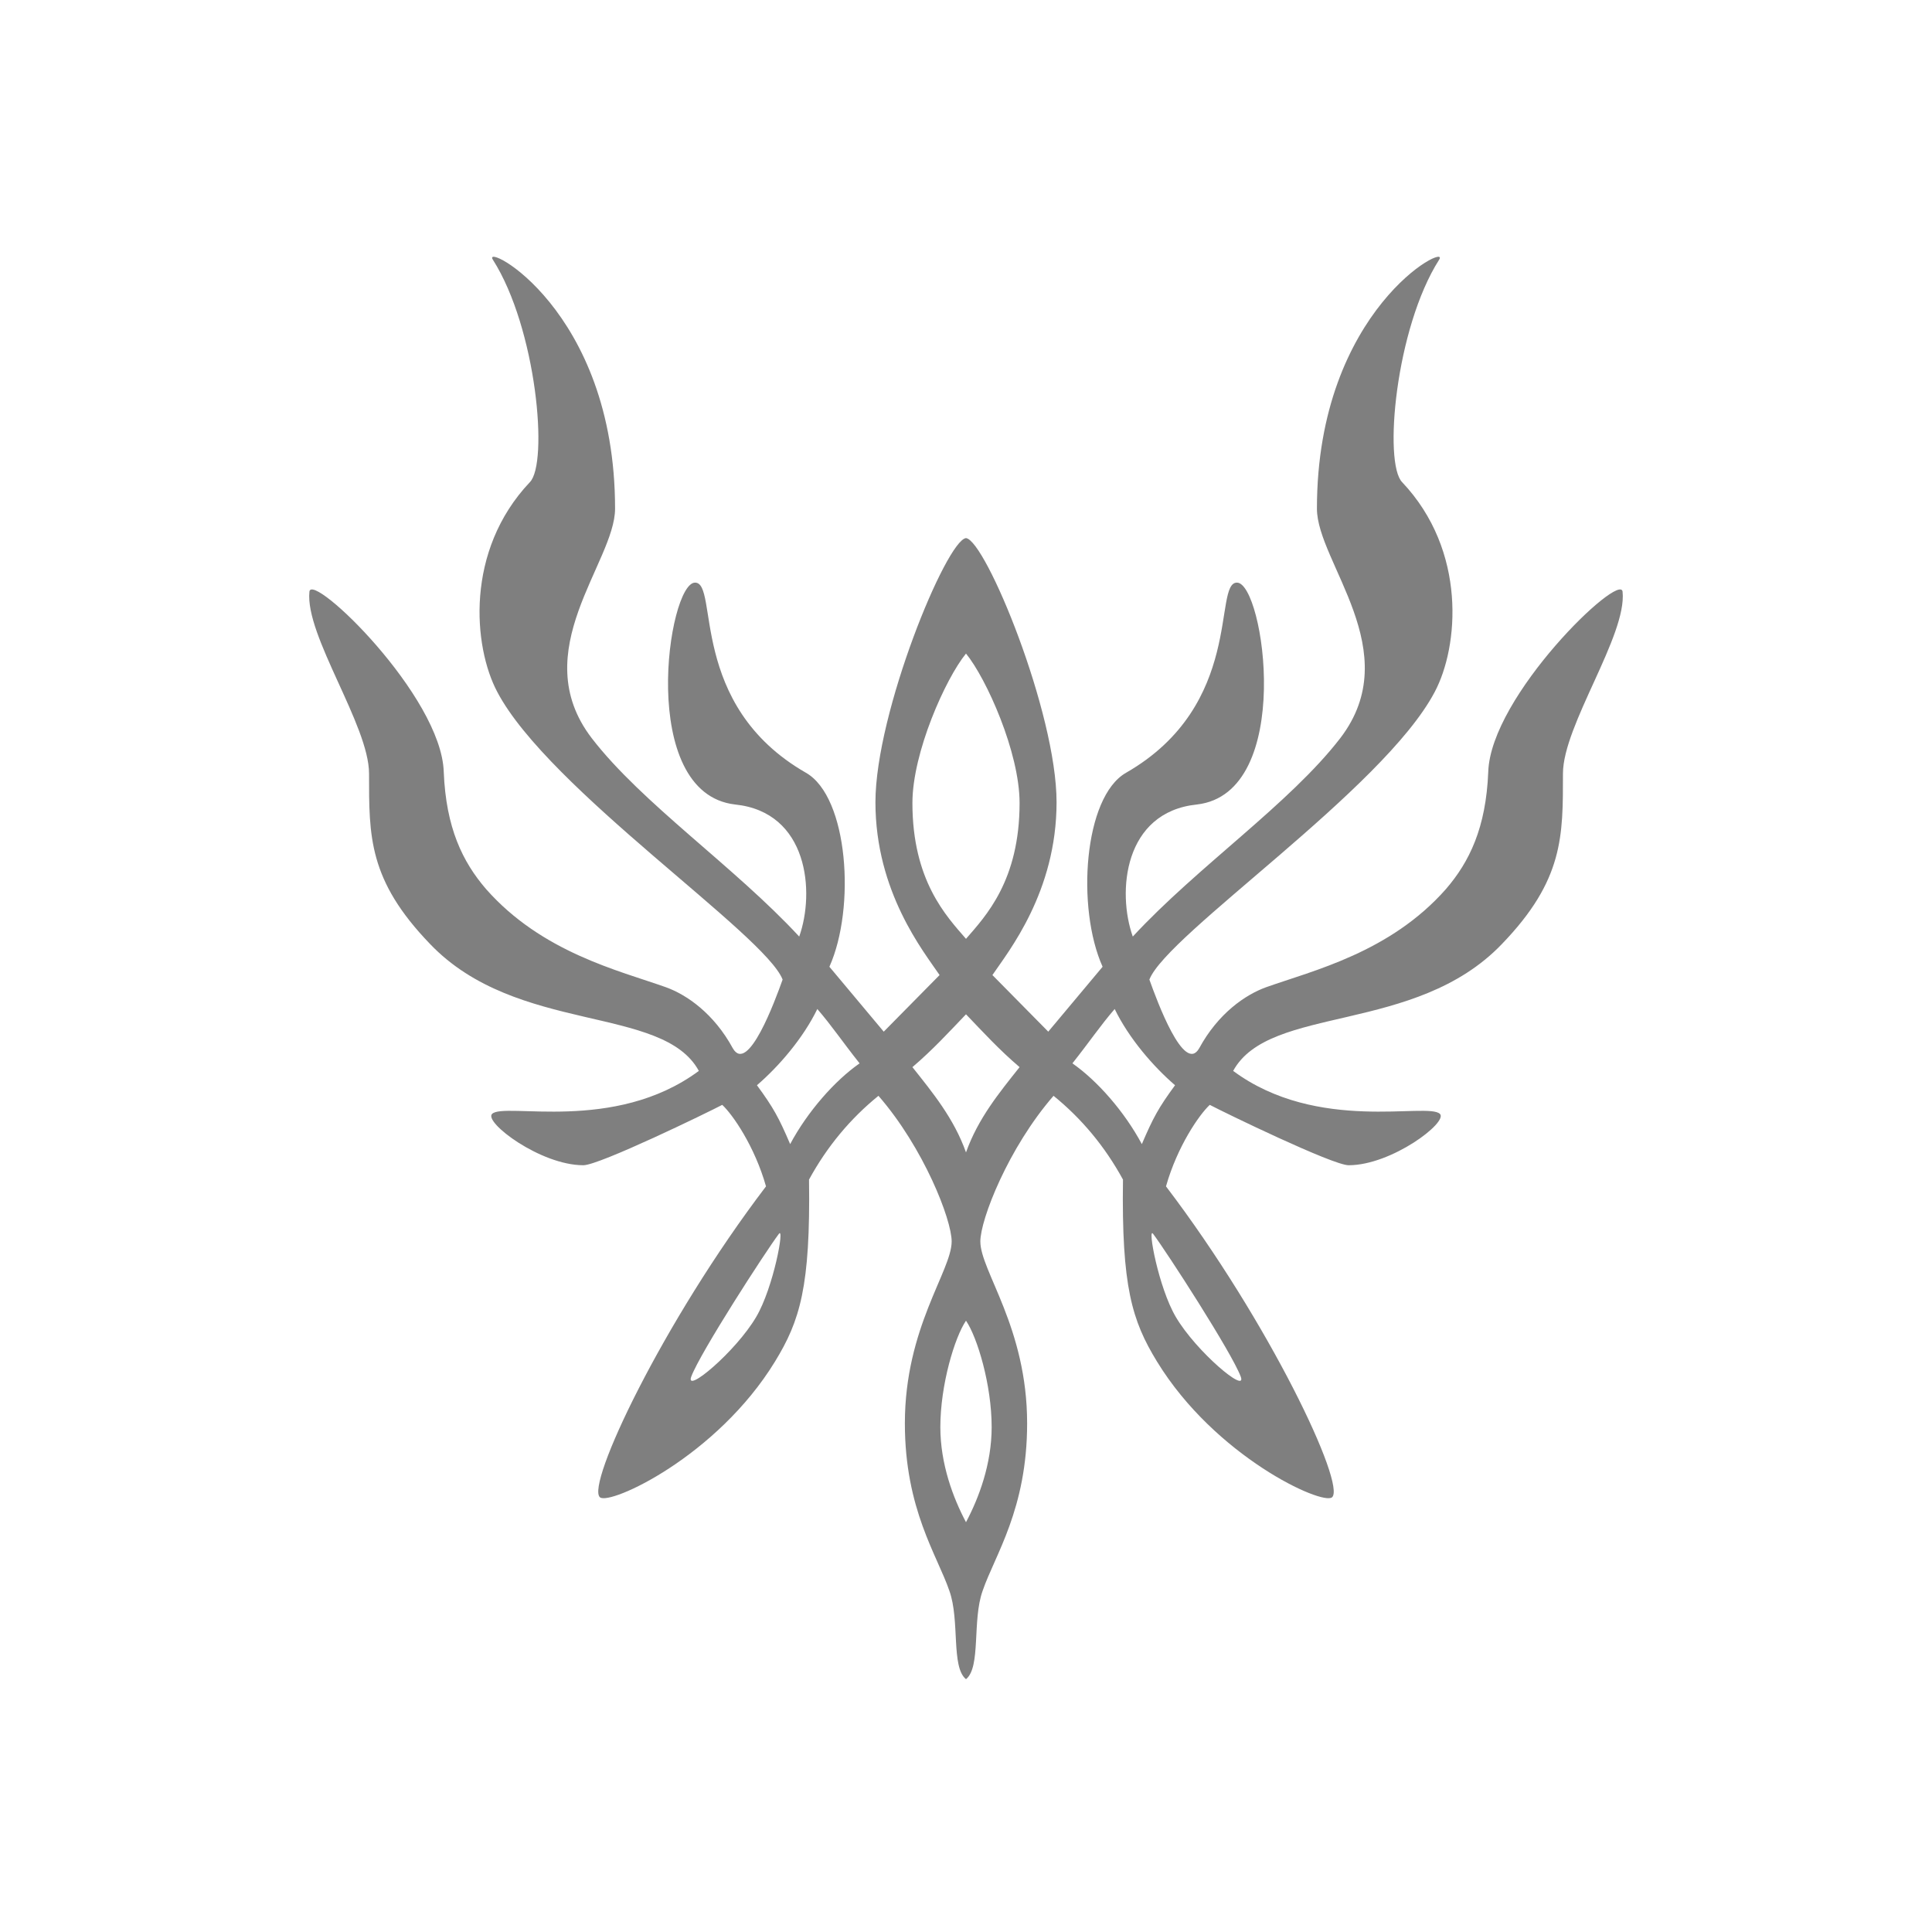 <svg version="1.2" xmlns="http://www.w3.org/2000/svg" viewBox="0 0 256 256" width="256" height="256"><style>.a{opacity:.5}</style><path fill-rule="evenodd" class="a" d="m125.8 210.8c-1.6-4.7-5.9-10.8-5.9-22.2 0-12.7 6.2-20.2 6.2-24.1 0-2.9-3.7-12.4-9.7-19.3-3.7 3-6.8 6.7-9.2 11.1 0.2 14.2-1.2 18.7-4.5 24.1-7.7 12.6-21.9 19.1-23.2 18-1.9-1.6 8.3-23.2 22-41.2-1.5-5.3-4.4-9.5-5.8-10.8-1.9 1-16.3 8-18.4 8-5.7 0-13.2-5.7-12.1-6.8 1.6-1.6 16.2 2.6 27.4-5.7-4.8-8.8-24.1-4.8-35.6-16.8-8.2-8.5-8.1-14.3-8.1-22.6 0-6.4-8.5-18.3-7.9-24.1 0.3-2.7 17.5 13.8 17.8 23.9 0.3 7.4 2.5 11.9 5.6 15.5 7.4 8.4 17.6 10.8 23.8 13 2.8 1 6.4 3.5 8.9 8.1 2 3.5 5.6-6.3 6.6-9.1-2.3-6-31-25.2-37.8-38.1-3.2-6-4.3-18.7 4.3-27.8 2.5-2.5 0.9-20.4-4.9-29.5-1.5-2.4 16.2 6.5 16.2 33 0 7.1-11.9 18.9-3.1 30.4 6.7 8.7 18.9 17 27.5 26.3 2.1-5.9 1.2-16.5-8.5-17.5-13-1.5-8.9-29.4-5.3-29.4 3.2 0-1 16.2 14.7 25.2 5.6 3.2 6.6 17.9 3.1 25.7l7.2 8.6 7.4-7.5c-2.1-3.1-8.5-11-8.5-22.9 0-11.9 9.4-34.7 12-35 2.6 0.3 12 23.1 12 35 0 11.9-6.4 19.8-8.5 22.9l7.4 7.5 7.2-8.6c-3.5-7.8-2.5-22.5 3.1-25.7 15.7-9 11.5-25.2 14.7-25.2 3.6 0 7.7 27.9-5.3 29.4-9.7 1-10.6 11.6-8.5 17.5 8.6-9.3 20.8-17.6 27.5-26.3 8.8-11.5-3.1-23.3-3.1-30.4 0-26.5 17.7-35.4 16.2-33-5.8 9.1-7.4 27-4.9 29.5 8.6 9.1 7.5 21.8 4.3 27.8-6.8 12.9-35.5 32.1-37.8 38.1 1 2.8 4.6 12.6 6.6 9.1 2.5-4.6 6.1-7.1 8.9-8.1 6.2-2.2 16.4-4.6 23.8-13 3.1-3.6 5.3-8.1 5.6-15.5 0.3-10.1 17.5-26.6 17.8-23.9 0.6 5.8-7.9 17.7-7.9 24.1 0 8.3 0.1 14.1-8.1 22.6-11.5 12-30.8 8-35.6 16.8 11.2 8.3 25.8 4.1 27.4 5.7 1.1 1.1-6.4 6.8-12.1 6.8-2.1 0-16.5-7-18.4-8-1.4 1.3-4.3 5.5-5.8 10.8 13.7 18 23.9 39.6 22 41.2-1.3 1.1-15.5-5.4-23.2-18-3.3-5.4-4.7-9.9-4.5-24.1-2.4-4.4-5.5-8.1-9.2-11.1-6 6.9-9.7 16.4-9.7 19.3 0 3.9 6.2 11.4 6.2 24.1 0 11.4-4.3 17.5-5.9 22.2-1.4 3.9-0.2 10.1-2.2 11.7-2-1.6-0.8-7.8-2.2-11.7zm-4.9-104.4c0 10.3 4.5 15 7.1 18 2.6-3 7.1-7.7 7.1-18 0-6.7-4.4-16.5-7.1-19.8-2.7 3.3-7.1 13.1-7.1 19.8zm0 35c2.7 3.4 5.5 6.8 7.1 11.3 1.6-4.5 4.4-7.9 7.1-11.3-2.7-2.3-4.8-4.6-7.1-7-2.3 2.4-4.4 4.7-7.1 7zm3.7 47.7c0 4.9 1.7 9.4 3.4 12.6 1.7-3.2 3.4-7.7 3.4-12.6 0-5.6-1.9-11.9-3.4-14.1-1.5 2.2-3.4 8.5-3.4 14.1zm-24.4-14.6c2.3-3.9 3.8-12.1 3-11-1.8 2.4-10.4 15.7-11.6 18.9-0.9 2.4 5.9-3.3 8.6-7.9zm13.7-33.6c-2.3-2.9-3.7-5-5.6-7.2-1.9 3.9-5.1 7.6-8 10.1 2.2 3 2.9 4.3 4.4 7.8 2.3-4.3 5.9-8.4 9.2-10.7zm50.5 41.5c-1.2-3.2-9.8-16.5-11.6-18.9-0.8-1.1 0.7 7.1 3 11 2.7 4.6 9.5 10.3 8.6 7.9zm-13.1-30.8c1.5-3.5 2.2-4.8 4.4-7.8-2.9-2.5-6.1-6.2-8-10.1-1.9 2.2-3.3 4.3-5.6 7.2 3.3 2.3 6.9 6.4 9.2 10.7z"/></svg>